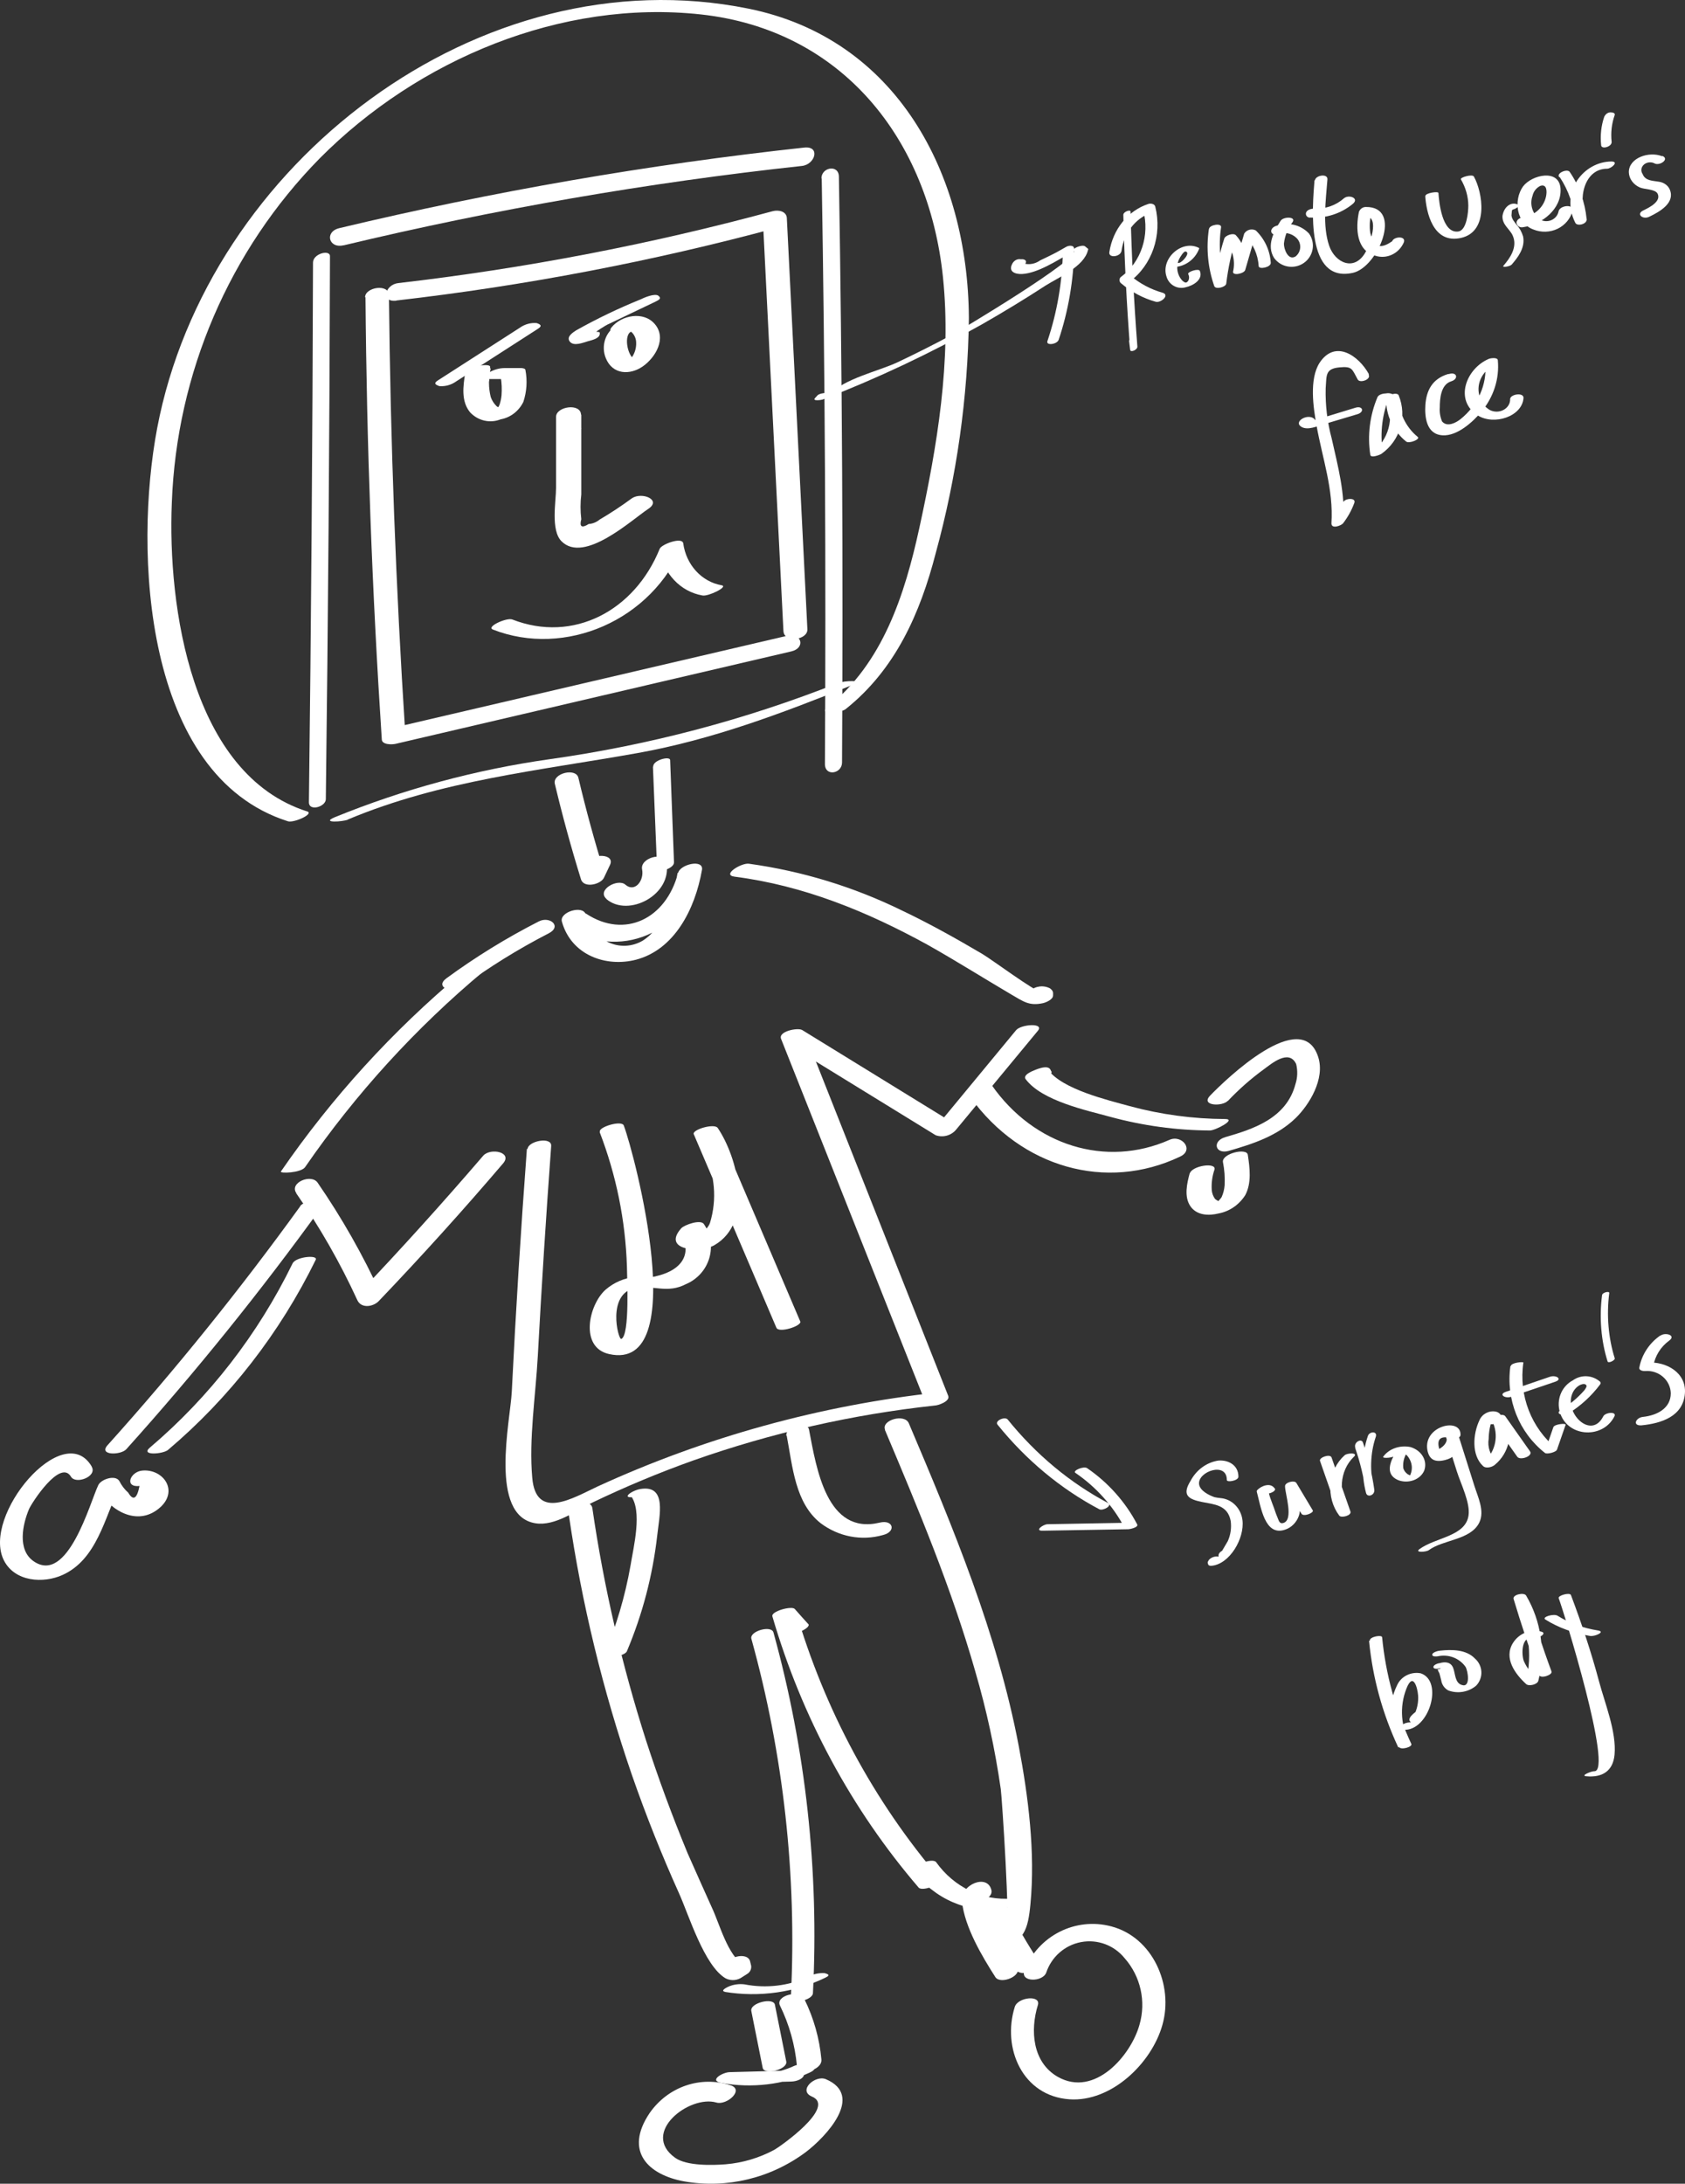 <svg xmlns="http://www.w3.org/2000/svg" width="240" height="311" viewBox="0 0 240 311">
    <rect x="0" y="0" width="240" height="311" fill="#333333" stroke="none"/>
    <g fill="#FFF">
        <path d="M44.583 37.393c-.072 25.627-.266 51.25-.583 76.87 0 1.346 2.4.638 2.408-.442.328-25.774.525-51.552.592-77.333 0-.987-2.417-.372-2.417.905zM48.937 34.944c21.533-5.155 43.337-8.933 65.295-11.313 1.887-.213 2.653-2.866.318-2.614-22.27 2.42-44.384 6.253-66.227 11.476-2.134.516-1.51 2.942.614 2.439v.012zM117.041 25.404c.465 27.798.617 55.6.456 83.407 0 1.82 2.43 1.394 2.438-.219.165-27.798.016-55.6-.448-83.407 0-1.82-2.487-1.382-2.487.219h.041z"/>
        <path d="M49.533 116.718c13.345-5.594 27.195-6.95 41.303-9.474 10.555-1.888 20.558-5.663 30.49-9.66 2.053-.822-1.172-.625-1.922-.323-13.215 5.236-27.02 8.884-41.116 10.863-10.515 1.489-20.801 4.266-30.62 8.27-2.04.857 1.173.648 1.924.324h-.06zM52.058 42.342c.17 20.99.943 41.967 2.32 62.933 0 .823 1.485.777 1.972.661l56.348-13.162c2.1-.487 1.484-2.713-.592-2.226l-56.36 13.162 1.972.66c-1.337-20.741-2.11-41.51-2.32-62.306 0-1.716-3.41-1.16-3.398.278h.058z"/>
        <path d="M56.444 42.799c18.312-2.1 36.442-5.565 54.238-10.366l-2.019-1.055 2.924 58.485c.093 1.785 3.482 1.287 3.412-.244l-2.924-58.485c0-1.032-1.16-1.287-2.031-1.055-17.494 4.736-35.317 8.158-53.322 10.239-1.88.208-2.565 2.76-.278 2.504V42.8z"/>
        <path d="M43.754 115.565c-16.502-5.26-19.903-29.159-19.28-44.006.69-18.42 8.202-35.906 21.044-48.987C59.528 8.46 79.94-.113 99.831 2.056c20.088 2.193 32.438 17.74 34.479 37.428 1.234 11.909-.83 24.05-3.356 35.667-2.087 9.564-5.212 19.315-13.11 25.59-1.385 1.096 1.925.793 2.594.256 7.068-5.621 10.62-13.61 12.846-22.242 2.988-10.89 4.573-22.126 4.716-33.427-.104-20.574-10.286-39.83-31.412-44.1C68.27-6.504 29.536 23.331 22.386 60.98c-3.32 17.495-1.96 49.441 18.623 55.985.83.268 3.829-1.062 2.71-1.423l.035.023z"/>
        <path d="M64.968 54.323l11.677-7.515c.665-.422.28-.627-.21-.796-.849-.07-1.694.165-2.394.663L62.364 54.18c-.677.434-.292.627.199.808.852.073 1.702-.161 2.405-.664z"/>
        <path d="M69.675 54.293l.136-2.046c0-.609-3.424 0-3.547.828-.296 1.917-.616 4.053.69 5.646 1.135 1.213 2.847 1.604 4.36.997 1.384-.248 2.578-1.163 3.226-2.473.488-1.464.59-3.039.295-4.558 0-.22-.505-.272-.628-.272H71.99c-.868-.009-1.72.238-2.463.712-.492.376-.541.868.222.855h2.217l-.64-.272c.139.855.176 1.725.11 2.59-.043.44-.134.875-.27 1.294-.1.337-.543.829-.58 1.114-.036.285-.098.155.358-.143.455-.297.59-.207.295-.323 0-.091-.443-.324-.517-.402-.368-.358-.65-.801-.825-1.295-.333-1.34-.333-2.75 0-4.091l-3.682.803-.136 2.033c0 .556 3.498.129 3.572-.997h.024zM81.646 48.333v.235l1.717-1.003-.255.078 1.653-.182c-.216-.066 1.653-1.225 1.908-1.303l2.314-1.107 4.31-2.057c.547-.274.992-.469.484-.873-.51-.403-2.137.313-2.544.521-3.142 1.271-6.204 2.741-9.167 4.402-.496.325-1.463.937-.89 1.628.572.69 1.932.104 2.543-.065.61-.17 1.615-.391 1.704-1.003v-.235c0-.286-3.523-.078-3.688 1.003l-.089-.039z"/>
        <path d="M87.82 46.393c-.756.388-1.342 1.094-1.629 1.963-.286.868-.25 1.828.102 2.666.965 2.36 3.446 2.423 5.261 1.16 1.815-1.262 3.446-4.017 1.7-6.044-1.585-1.85-4.744-1.276-6.169.51-.528.65.46.88.85.88.82.013 1.612-.33 2.206-.957-.861 1.072-1.23 0-.712.383.192.106.377.23.551.37.342.325.563.78.62 1.275.119 1.311-.502 2.568-1.562 3.163l1.677-.498c-1.24 0-1.964-3.366-.896-3.991.448-.255.988-.855.345-1.276-.784-.202-1.61-.056-2.297.409l-.046-.013zM82.759 60.95v-1.846c0-1.752-3.56-1.235-3.56.27v10.103c0 1.952-.79 6.033.778 7.61 3.22 3.233 9.975-3.035 12.356-4.611 1.968-1.294-.911-2.458-2.32-1.517-1.483 1.093-3.025 2.11-4.618 3.046-.43.364-.972.583-1.543.623-.996.624-1.348.4-1.057-.682-.143-1.172-.143-2.356 0-3.528V59.057l-3.56.27v1.894c0 1.764 3.573 1.235 3.573-.27h-.05zM70.202 89.66c10.238 4.008 22.696-1.248 27.077-12.122l-3.347.786c.538 3.343 2.995 5.947 6.113 6.48.802.187 3.742-1.249 2.754-1.448-2.853-.49-5.077-2.92-5.485-5.993-.197-.936-3.091.162-3.347.787-3.58 8.851-12.318 13.458-21 10.075-.766-.313-3.788 1.036-2.754 1.435h-.011zM79.025 111.624c1.088 4.57 2.33 9.107 3.728 13.61.405 1.31 2.824.743 3.275-.24l.857-1.811c.776-1.648-2.604-1.66-3.218-.371l-.845 1.812 3.287-.23c-1.404-4.511-2.647-9.052-3.727-13.621-.347-1.474-3.704-.644-3.357.851zM93 109.193l.59 14.553c0 .63 2.451 0 2.41-.946l-.549-14.54c0-.643-2.493 0-2.41.933H93z"/>
        <path d="M86.356 128.03c3.162 2.711 9.508-.657 8.546-5.226-.321-1.575-3.768-.62-3.447 1.006.32 1.627-1.058 3.343-2.377 2.182-1.081-.943-4.16.761-2.686 2.039h-.036zM65.738 138.6c-9.819 8.206-18.474 17.707-25.728 28.241-.205.301 2.87.217 3.45-.626 7.174-10.408 15.731-19.796 25.438-27.904.712-.59-2.509-.253-3.16.289zM104.634 124.853c9.814 1.26 18.798 4.94 27.412 9.661 4.082 2.292 7.98 4.756 11.993 7.117 1.742 1.008 2.537 1.662 4.51 1.238.415-.092 1.406-.505 1.44-1.055.035-.55 0-.699-.414-1.043-.945-.503-2.107-.356-2.895.367l-.196.172c-1.464 1.26 1.834 1.318 2.687.585l.196-.172-2.894.366.173.126 1.441-1.065c-.6.126-6.78-4.47-8.2-5.307-3.713-2.189-7.484-4.297-11.381-6.154-6.874-3.375-14.248-5.631-21.842-6.681-1.084-.138-3.921 1.604-2.03 1.845zM42.197 169.95c3.352 4.815 6.264 9.908 8.702 15.221.573 1.232 2.293.94 3.073.1 6.099-6.383 11.995-12.912 17.69-19.587 1.364-1.602-1.766-2.24-2.81-1.12-5.732 6.675-11.628 13.204-17.69 19.588l3.062.1c-2.529-5.515-5.536-10.81-8.988-15.824-.906-1.3-4.047 0-3.039 1.478v.045zM75.047 163.62c-.864 11.53-1.582 23.062-2.153 34.6-.208 4.151-3.3 17.654 3.38 18.724 2.79.442 5.857-1.85 8.103-2.954 4.678-2.245 9.47-4.245 14.354-5.99 11.133-3.932 22.682-6.558 34.415-7.827.417 0 2.223-.581 1.91-1.384l-20.477-51.73-3.01 1.267 21.705 13.351c1.032.366 2.181.056 2.893-.779l11.669-14.107c.938-1.163-2.42-.919-3.114-.07l-11.657 14.107 2.894-.779-21.693-13.351c-.625-.384-3.473.174-3.01 1.267l20.536 51.72 1.898-1.384c-16.817 1.827-33.233 6.358-48.618 13.421-3.473 1.628-8.728 4.862-9.26-1.244-.499-5.525.485-11.747.786-17.294.54-10.002 1.177-19.997 1.91-29.983.093-1.36-3.276-.71-3.357.419h-.104z"/>
        <path d="M65.735 140.627c3.919-2.889 8.064-5.46 12.396-7.69 1.97-1 .19-2.512-1.387-1.712-4.597 2.346-8.997 5.055-13.157 8.102-1.768 1.3.906 2.222 2.104 1.3h.044zM80.815 132.077c3.44 2.273 7.638 2.672 11.38 1.08 3.741-1.591 6.606-4.994 7.765-9.222l-3.451.387c-.622 3.516-1.96 7.755-5 9.668-1.504.86-3.277.94-4.838.215s-2.748-2.177-3.238-3.963c-.387-1.396-3.78-.362-3.404 1.008 1.35 4.834 6.338 6.527 10.564 5.428 5.446-1.434 8.393-7.134 9.39-12.782.282-1.577-3.075-.84-3.404.426-1.725 6.58-7.618 9.384-13.052 5.83-1.021-.66-4.144.943-2.688 1.886l-.024.04zM42.778 171.774c-8.573 11.866-17.738 23.23-27.455 34.043-1.345 1.498 1.897 1.436 2.667.577 9.863-10.97 19.162-22.503 27.858-34.546.897-1.228-2.437-1.007-3.104-.074h.034zM23.931 206.496c8.766-7.427 15.932-16.651 21.041-27.084.355-.73-2.816-.448-3.297.518-4.93 10.11-11.86 19.05-20.343 26.249-1.373 1.177 1.912.906 2.599.317z"/>
        <path d="M13.045 208.829c-4.03-6.784-15.71 7.027-12.49 13.395 1.554 3.067 5.629 3.322 8.37 2.072 4.864-2.211 5.974-8.104 8.095-12.584l-3.009.578c1.92 3.068 5.807 5.164 8.882 2.316 2.554-2.408.278-5.465-2.665-5.164-1.698.186-2.564 2.42-.355 2.188-.366 1.841-.9 2.154-1.61.95-.522-.46-.952-1.022-1.265-1.656-.578-.937-2.598-.254-2.998.58-1.188 2.488-4.352 14.239-9.226 10.835-2.332-1.632-1.555-5.244-.644-7.409.355-.845 4.44-7.19 5.973-4.63.666 1.157 3.764 0 2.964-1.402l-.022-.07zM149.737 152.59l-.105-.223c-.384-.842-2.165 0-2.666.21l-.28.145c-.29.158-.907.54-.605.961 2.329 3.132 8.802 4.474 12.086 5.382 4.64 1.261 9.395 1.91 14.169 1.935.768 0 3.842-1.606 2.177-1.632-4.576-.016-9.136-.63-13.587-1.83-3.144-.868-9.617-2.394-11.643-5.184l-.605.96.28-.144-2.679.223.105.224c.454.987 3.68-.355 3.377-1.026h-.024z"/>
        <path d="M138.238 156.29c7.218 10.002 19.338 13.432 29.826 8.44 2.097-.948.262-3.195-1.505-2.39-9.021 3.992-19.273.835-25.3-7.79-1.015-1.403-4.138.142-3.021 1.7v.04zM174.892 156.794c1.588-1.676 3.304-3.186 5.128-4.513.997-.717 3.556-2.967 4.596-.742.234.936.2 1.932-.097 2.844-1.29 4.945-6.126 6.441-9.996 7.567-1.908.556-1.453 2.472.455 1.966 3.361-.977 6.895-2.078 9.595-4.711 1.919-1.892 4.174-5.54 3.187-8.655-2.32-7.307-13.183 3.178-15.416 5.502-1.366 1.434 1.724 1.583 2.548.717v.025zM169.463 167.06c-.404 1.468-.832 3.352.073 4.704.905 1.351 2.641 1.403 4.035 1.052 1.542-.286 2.91-1.224 3.791-2.599.93-1.741.648-3.898.367-5.756-.16-1.027-3.669-.182-3.546 1.013.221 1.092.303 2.211.244 3.327-.044.586-.189 1.159-.428 1.69-.122.233-.831.87-.452.766.379-.104-.281-.273-.502-.533-.257-.358-.414-.786-.452-1.234-.066-.993.067-1.99.391-2.924.294-1.079-3.203-.559-3.521.559v-.065zM81.011 215.676c1.84 12.653 4.86 25.103 9.019 37.183 1.983 5.7 4.214 11.297 6.691 16.793 1.39 3.083 3.59 10.335 6.646 12.11.777.384 1.701.298 2.396-.221l.648-.41c.411-.233.64-.695.58-1.167l-.151-.619c-.348-1.495-3.705-.607-3.358.9l.081-.13 2.397-.233c-2.316-1.354-3.473-5.909-4.55-8.174-1.158-2.57-2.315-5.162-3.473-7.778-2.192-5.302-4.16-10.639-5.904-16.01-3.465-10.813-6.029-21.9-7.664-33.143-.22-1.483-3.59-.654-3.358.9zM107.02 233.389c4.582 16.514 6.487 33.73 5.632 50.917-.065 1.274 3.083.597 3.137-.448.885-17.335-1.016-34.703-5.622-51.365-.304-1.09-3.44-.184-3.148.896z"/>
        <path d="M103.2 283.674c4.957.818 10.11.084 14.438-2.059.687-.334.268-.476-.198-.61-.824-.039-1.642.145-2.327.524-2.748 1.3-6 1.685-9.086 1.077-.802-.098-1.62.026-2.327.353-.244.114-1.163.581-.407.715h-.093zM115.132 231.305c-.647-.715-1.295-1.43-1.93-2.157-.432-.49-3.407.333-3.19 1.048 4.173 14.32 11.284 27.504 20.833 38.628.545.632 3.6-.596 3.1-1.192-9.468-11.053-16.517-24.148-20.653-38.365l-3.19 1.049c.636.727 1.283 1.442 1.93 2.157.647.715 3.588-.62 3.1-1.192v.024zM126.019 203.592c4.77 11.3 9.527 22.647 12.898 34.469 1.603 5.484 2.816 11.08 3.626 16.742.175 1.186 1.388 19.826.782 19.826-1.528 0-3.499 2.371-1.166 2.371 3.708 0 4.28-2.371 4.606-5.775.711-7.41-.292-15.32-1.668-22.588-3.043-15.971-9.33-31.054-15.65-45.935-.606-1.435-3.953-.439-3.382.913l-.046-.023z"/>
        <path d="M130.081 266.458c3.048 4.002 7.78 6.05 12.551 5.434.913-.09 3.784-1.734 1.514-1.514-4.184.355-8.251-1.592-10.81-5.175-.528-.698-3.807.57-3.279 1.294l.024-.039zM107.011 286.403l1.621 8.096c.209 1.075 3.578.254 3.358-.902l-1.621-8.096c-.209-1.075-3.59-.254-3.358.902zM111.087 285.616c1.326 2.704 2.144 5.605 2.417 8.573.133 1.514 3.625.728 3.492-.877-.268-2.972-1.086-5.877-2.417-8.584-.7-1.457-4.169-.5-3.492.888z"/>
        <path d="M113.026 294.87l-9.071.24c-.999 0-3.068 1.2-1.203 1.538 4.308.784 8.9.244 12.583-1.48 1.973-.902-.95-1.53-2.25-.935-2.42 1.134-5.445 1.473-8.264.927l-1.203 1.53 9.07-.24c1.89-.05 2.768-1.654.386-1.58h-.048z"/>
        <path d="M104.002 296.964c-4.252-1.373-8.872.23-11.482 3.983-3.648 5.43-.225 8.782 4.933 9.722 6.075 1.058 12.305-.442 17.317-4.169 2.852-2.164 8.414-8.04 2.852-10.39-1.51-.63-4.017 1.608-1.985 2.474 3.566 1.485-4.611 7.187-5.336 7.582-2.156 1.16-4.511 1.862-6.93 2.066-1.83.149-5.574.26-7.214-.928-4.968-3.562 2.033-8.98 5.872-7.866 1.52.445 4.064-1.868 1.973-2.474zM141.21 269.188c-.574-2.422-4.451-.761-4.198 1.597.391 3.69 2.864 7.822 4.762 10.79.725 1.115 3.935-.166 3.083-1.497-1.087-1.68-2.038-3.461-2.841-5.325-.61-1.42-1.99-3.993-1.565-5.59l-.989 1.064.334-.152-1.68.203.345.14-.667-.584.08.33c.334 1.42 3.67.444 3.337-.976z"/>
        <path d="M140.08 272.504c1.366 2.746 2.9 5.42 4.592 8.012.775 1.18 4.078 0 3.172-1.364-1.587-2.421-3.028-4.919-4.317-7.481-.668-1.354-4.09-.444-3.447.833z"/>
        <path d="M149.01 280.963c.746-2.267 2.655-3.944 4.98-4.377 2.325-.433 4.699.447 6.196 2.297 2.278 2.578 3.077 6.162 2.114 9.479-1.215 4.376-6.376 10.388-11.627 7.422-3.632-2.069-3.958-6.638-2.845-10.23.461-1.477-2.867-1.136-3.294.273-1.833 5.9 1.124 12.684 7.78 13.15 5.95.42 11.706-5.103 13.247-10.581 1.63-5.683-1.383-12.502-7.287-14.048-5.094-1.35-10.388 1.33-12.368 6.263-.641 1.75 2.608 1.67 3.103.34v.012zM85.411 161.231c2.362 6.123 3.674 12.59 3.884 19.137 0 1.297.447 9.811-.8 10.32-.448.174-2.143-6.556 2.059-7.262 2.553-.429 4.472.845 7.155-.545 1.601-.68 2.813-2.026 3.308-3.672.496-1.646.224-3.424-.743-4.854-.435-.764-2.824.093-3.248.58-2.812 3.174 2.73 3.533 4.708 2.41 5.707-3.28 3.318-12.535.494-16.705-.483-.706-3.695.243-3.413.892l11.768 27.558c.342.823 3.672-.266 3.401-.892l-11.768-27.558-3.413.892c1.624 2.19 2.613 4.772 2.86 7.472.157 1.74-.027 3.494-.541 5.166-.483 1.332-2.354 2.085-1 .521l-3.26.568c1.965 3.475.176 5.954-4.355 6.684-.553.093-1.365-.162-1.977-.104-1.582.158-3.076.797-4.272 1.83-2.424 2.155-3.742 8.248.506 9.174 11.769 2.618 3.66-28.38 2.083-32.55-.294-.8-3.66.22-3.4.892l-.036.046zM112.057 204.485c.842 4.4 1.185 9.57 4.829 12.445 2.575 1.931 5.817 2.55 8.859 1.692 1.949-.473 1.495-2.248-.443-1.775-7.564 1.822-9.014-7.725-10.077-13.273-.233-1.183-3.455-.367-3.212.91h.044zM90.487 213.166l.61-.093-1.29-.105c1.751 2.17.415 7.394 0 9.995-.778 4.41-2.053 8.714-3.8 12.83-.183.42 2.937.198 3.283-.63 2.22-5.248 3.674-10.796 4.318-16.468.3-2.823 1.44-7.255-2.384-6.637-1.278.21-3.017 1.493-.656 1.108h-.08zM116.492 56.247l-.403.443c-.45.49.95.268 1.092.21 7.836-3.036 15.437-6.626 22.744-10.743 3.06-1.747 6.066-3.58 9.017-5.499 1.839-1.165 5.481-2.68 6.027-5.056.041-.051.041-.124 0-.175l-.415-.338c-.392-.326-1.958.326-1.614.606 1.186.955-16.088 11.313-17.63 12.14-2.445 1.305-4.92 2.552-7.428 3.74-2.752 1.305-7.664 2.33-9.776 4.66.415-.442-1.258-.28-1.566 0l-.048.012z"/>
        <path d="M145.646 36.919h-.298c-.421-.064-.84.137-1.102.53-.772 1.29.44 1.626 1.356 1.574 2.205-.13 4.917-1.885 6.89-3.02l-1.102-.323c-.07 4.422-.816 8.794-2.205 12.908-.22.671 1.39.465 1.61-.206 1.378-4.118 2.125-8.488 2.205-12.909 0-.632-.816-.503-1.103-.335-.86.503-1.73.98-2.624 1.407l-1.102.529c-.69.495-1.514.661-2.305.464l-1.102.53h.308c.662.103 1.676-.994.596-1.15h-.022zM160 30.616c.156 6.433.48 12.837.971 19.213l1.028-.478-.149-1.224c-.056-.416-1.084 0-1.028.478l.15 1.224c.049.416 1.063 0 1.027-.478-.489-6.38-.815-12.771-.971-19.212 0-.343-1.042 0-1.028.477z"/>
        <path d="M159.732 35.803c.314-2.52 1.906-4.635 4.119-5.471l-1.015-.372c.945 3.535-.301 7.329-3.093 9.418-.157.084-.264.248-.285.436-.022.189.046.376.18.5 1.471 1.253 3.167 2.16 4.98 2.664.72.192 2.03-.935 1.003-1.281-1.696-.467-3.284-1.314-4.662-2.486l-.094.923c3.217-2.343 4.699-6.653 3.682-10.712-.106-.423-.696-.487-1.003-.371-2.895.958-5.04 3.614-5.536 6.855-.141.91 1.594.666 1.724-.154v.051z"/>
        <path d="M167.166 38.037c1.605-.048 3.028-1.063 3.618-2.58.035-.04.035-.1 0-.139-2.405-1.267-5.496 1.488-4.637 4.068.164.572.547 1.054 1.062 1.34.516.285 1.122.351 1.686.182 1.03-.22 2.507-1.08 2.003-2.324-.172-.407-1.797.128-1.66.453.165.3.165.665 0 .964-.286.384-.47.256-.801 0-.52-.537-.793-1.27-.756-2.022.009-.407.115-.806.309-1.162.092-.174.595-1.046.87-1 .79.14-.48 1.57-.904 1.616-.424.047-.985.116-1.145.407-.16.29.103.325.4.29l-.045-.093zM172.184 32.643c-.403 2.718-.142 5.494.762 8.09.178.546 1.653.166 1.713-.344.269-2.26.755-4.488 1.45-6.655l-1.665.45c1.104 1.214 1.548 2.886 1.19 4.485-.13.652 1.558.32 1.725-.214l1.57-5.409-1.653.45c1.189 1.166 1.9 2.73 1.998 4.39 0 .546 1.773.19 1.725-.463-.11-1.745-.869-3.387-2.13-4.602-.584-.304-1.305-.108-1.653.45l-1.582 5.398 1.725-.214c.387-1.759-.1-3.596-1.309-4.934-.356-.416-1.51 0-1.665.438-.704 2.185-1.186 4.434-1.44 6.715l1.714-.344c-.878-2.557-1.131-5.286-.738-7.96.095-.653-1.642-.356-1.713.225l-.024.048zM182.4 31.446c-.983 1.56-2.027 3.513-.933 5.282.971 1.357 2.873 1.68 4.246.719 1.373-.96 1.699-2.839.727-4.196-1.206-1.268-3.067-1.69-4.712-1.068-1.057.368-.783 1.523.31 1.154.904-.335 1.921-.124 2.612.541.367.351.565.84.544 1.346-.022.504-.26.976-.656 1.295-1.057.652-1.679-1.032-1.666-1.818.127-1.12.556-2.184 1.243-3.083.51-.799-1.318-.787-1.716-.172zM186.615 30.981c2.205.145 4.38-.552 6.064-1.941.987-.818-.552-1.38-1.25-.805-1.125 1.004-2.616 1.532-4.143 1.469-.421 0-1.065.115-1.25.55-.068.176-.039.374.079.525.118.15.306.232.5.215v-.013z"/>
        <path d="M187.23 25.645c-.305 3.91-1.28 14.722 5.474 13.211 3.573-.8 7.194-9.442 1.841-9.378-.436-.004-.83.274-.987.698-.488 2.335-.378 5.533 2.329 6.244 1.627.527 3.377-.296 4.072-1.917.33-.939-1.427-.837-1.67-.14-1.39.965-2.28.902-2.683-.228-.277-.363-.443-.805-.475-1.269-.087-.94.004-1.888.268-2.792l-.988.698c2.28 0 .585 4.29.073 5.166-1.585 2.779-4.316 1.497-5.157-.914-.988-2.868-.488-6.523-.256-9.48.06-.889-1.732-.584-1.78.165l-.061-.064zM203 27.894c.14 2.211 1.057 6.897 5.093 5.991 4.036-.905 3.068-6.549 1.833-8.75-.216-.378-2.011.127-1.846.411.685 1.162 1.046 2.436 1.057 3.728 0 .852-.204 3.527-1.426 3.695-2.343.327-2.75-4.306-2.827-5.475 0-.295-1.871 0-1.846.4H203zM216.372 29.243c-.458-.313-1-.324-1.465-.03-.464.294-.799.86-.903 1.529-.08 1.251 1.015 1.853 1.442 2.774.766 1.676-.4 3.28-1.308 4.331-.25.295.89.118 1.166-.153.828-.956 1.967-2.36 1.638-4.013-.196-.657-.518-1.235-.935-1.676-.285-.39-.659-.767-.721-1.322l.053-.637c.205-.378.134-.449-.213-.236.276.271 1.37-.425 1.22-.567h.026z"/>
        <path d="M216.914 32.36c2.727-.378 5.536-2.614 5.358-5.49-.177-2.877-4.09-1.987-5.345-.314-1.363 1.922-.982 5.23 1.487 6.132 1.107.45 2.365.412 3.44-.107 1.074-.52 1.855-1.465 2.137-2.587.163-.98-1.855-.758-2.005.131-.114.559-.512 1.026-1.06 1.244-.548.218-1.174.158-1.667-.159-1.02-.812-1.405-2.147-.968-3.347.13-.594.53-1.102 1.09-1.385.996-.34.969.876.819 1.53-.328 1.488-1.562 2.64-3.123 2.915-.409 0-1.05.287-1.077.784.018.21.13.404.309.53.177.124.403.17.618.124h-.013z"/>
        <path d="M222.16 25.227c1.262 1.896 2.04 4.156 2.247 6.528l1.618-.502c-1.393-2.807-.416-7.223 2.875-7.223.595 0 1.741-1.017.64-1.03-3.965 0-7.39 4.313-5.167 8.73.27.553 1.685.193 1.618-.503-.24-2.463-1.076-4.8-2.415-6.746-.326-.49-1.899.154-1.517.72l.101.026zM228.49 16.65c-.435 1.275-.584 2.675-.432 4.05.062.62 1.563.194 1.491-.505-.14-1.29.009-2.604.432-3.791.134-.389-.493-.415-.648-.402-.35.021-.668.265-.843.647zM236.74 22.249c-1.889-.747-4.74.241-4.74 2.263.02.935.633 1.782 1.588 2.196.65.275 2.126.21 2.501.857.563 1.099-1.113 1.967-2.013 2.395-1.088.505-.113 1.351.8.923 1.6-.758 3.752-2.021 2.951-3.9-.249-.574-.824-.992-1.513-1.098-.913-.165-1.963-.1-2.35-1.099-.304-.44-.219-1.006.204-1.362.423-.356 1.071-.406 1.558-.12.75.296 2.089-.649 1.05-1.1l-.037.045zM187.164 59.622c-.973-.788-3.028.482-1.766 1.189.877.492 2.199-.102 3.052-.359l4.902-1.465c1.02-.307.769-1.24-.289-.922l-3.352 1.025-1.55.46-.78.226c-.4.057-.758.244-.998.523l-.937-.144.12.103c.517.42 2.175-.164 1.598-.625v-.01z"/>
        <path d="M194.977 53.286c-1.475-2.67-4.81-4.964-7.022-1.623-1.51 2.352-.889 6.421-.433 8.961.843 4.705 2.434 9.08 2.118 13.914 0 .858 1.381.317 1.65 0 .678-.877 1.219-1.853 1.604-2.894.327-.835-1.37-.693-1.592-.094-.396 1.035-.94 2.005-1.615 2.882h1.65c.281-4.152-.76-7.962-1.661-11.985-.628-2.333-.916-4.746-.855-7.162.14-1.835-.082-2.776 1.966-2.964 1.85-.176 1.767.235 2.598 1.729.304.565 1.943 0 1.556-.694l.036-.07zM199.237 57.229c-.167-.825-.982-1.362-1.823-1.2-.38 0-1.076.156-1.223.552-1.09 2.59-1.44 5.423-1.015 8.195.085.516 1.382 0 1.59-.144 2.675-1.896 3.685-5.339 2.446-8.34-.22-.515-1.761 0-1.774.469-.06 2.358.985 4.614 2.838 6.119.428.348 2.055-.324 1.664-.648-1.782-1.458-2.779-3.64-2.703-5.915l-1.774.468c1.19 2.734.328 5.912-2.092 7.703l1.578-.144c-.418-2.708-.07-5.476 1.003-8.003l-1.223.564c.214-.008.421.074.57.225.15.151.227.357.213.567.11.491 1.884.072 1.773-.468h-.048zM206.222 53.278c-2.234.692-3.057 2.346-3.2 4.387-.105 1.63.09 4.2 2.456 4.33 2.103.128 4.324-1.936 5.473-3.297 1.778-2.11 2.629-4.732 2.391-7.368 0-.493-1.097-.317-1.306-.211-3.201 1.373-4.952 5.866-1.568 8.036 2.3 1.467 6.362.188 6.532-2.499 0-.81-1.868-.516-1.907.165.027.627-.325 1.219-.921 1.547-.596.328-1.343.342-1.953.036-.69-.398-1.188-1.013-1.398-1.724-.684-1.801.176-3.783 2.038-4.693l-1.307-.211c.266 2.995-1.044 5.93-3.54 7.93-.64.505-1.881 1.174-2.613.317-.266-.632-.378-1.308-.326-1.982 0-1.174.117-3.273 1.62-3.731 1.11-.34.836-1.396-.314-1.044l-.157.012zM142.078 202.89c4.075 5.053 9.003 9.15 14.5 12.056.5.268 1.924-.525 1.24-.89-5.413-2.87-10.266-6.91-14.282-11.885-.392-.488-1.893.17-1.458.719z"/>
        <path d="M148.53 218l12.193-.21c.2 0 1.494-.271 1.245-.702-1.682-3.199-4.127-5.943-7.124-7.996-.486-.345-2.117.37-1.681.665 2.938 2 5.34 4.676 7 7.799l1.245-.702-12.193.222c-.61 0-1.93.948-.723.924h.038zM176.39 210.29c0-1.65-1.465-2.408-2.886-2.275-1.656.267-3.103 1.328-3.922 2.876-1.261 2.021-.363 2.623 1.637 3.02 1.74.35 3.637.421 4.07 2.684.138.984-.005 1.99-.41 2.888l-.807 1.372c-.545.312-.66.71-.34 1.203l-1.422.397.182.072c.41.157 1.898-.53 1.33-.746l-.182-.072c-.508-.118-1.039.035-1.42.41-.205.336-.273.336-.126.71.069.168.33.18.478.168 2.58-.241 4.705-3.887 4.398-6.487-.2-1.7-1.5-3.017-3.114-3.152-.29-.027-.578-.07-.864-.133-.704-.24-2.102-.89-2.205-1.865-.193-1.793 3.967-3.249 3.956-.578 0 .374 1.648.109 1.648-.469v-.024zM181.541 211.966c-.579-.873-1.903-.359-2.47.25-.055.056-.08.137-.068.216.58 2.115 1.113 6.405 4.018 5.425.921-.296 1.659-1.04 1.993-2.008.456-1.481-.312-3.142-.368-4.648l-1.614.466 2.338 3.907c.29.502 1.803-.131 1.614-.466l-2.338-3.907c-.267-.442-1.636-.096-1.614.466 0 1.075 1.28 4.78-.244 5.234-.568.167-.646-.359-.857-.849-.212-.49-.334-.896-.49-1.338-.156-.442-.99-2.39-.724-2.724l-.656.382v.227c.267.394 1.825-.167 1.513-.633h-.033zM188.014 208.063l2.69 7.702 1.589-.595c-1.753-2.289-1.515-5.727.533-7.688.704-.633-.93-.57-1.305-.228-1.143 1.014-1.87 2.5-2.013 4.12-.143 1.62.309 3.236 1.253 4.48.272.366 1.77 0 1.588-.583l-2.69-7.7c-.204-.57-1.826 0-1.645.492zM193.008 206.174c.713 2.035 1.239 4.206 1.563 6.454l1.175-.476c-.667-2.43-.59-5.179.21-7.516.284-.854-.899-.793-1.117-.146-.873 2.524-.97 5.496-.268 8.138.195.72 1.288.305 1.175-.476-.335-2.341-.88-4.603-1.62-6.723-.227-.646-1.352 0-1.085.745h-.033zM198.874 206.735c-.804 1.251-1.712 3.219.26 4.057.698.27 1.496.277 2.201.021.706-.256 1.256-.754 1.52-1.373.508-1.39-.36-2.877-1.958-3.354-1.508-.313-3.08.246-3.89 1.386-.13.29 1.66.146 1.854-.28.195-.424.285-.524.713-.413.464.154.846.448 1.077.827.487.728.577 1.603.246 2.392-.03.083-.078.159-.142.224-.22.212-.104.224.337 0-.192-.07-.379-.153-.558-.246-.329-.222-.562-.533-.661-.883-.105-.963.204-1.926.869-2.705.168-.268-.662-.179-.766-.168-.324 0-.907.168-1.089.448l-.013.067z"/>
        <path d="M208.012 204.51c.318-2.753-5.33-1.539-4.707 2.006.259 1.337 1.036 1.783 2.495 1.427 2.353-.58 2.247-2.52 1.647-4.392-.153-.457-1.847 0-1.706.435l1.765 5.573c.553 1.76 1.93 4.458 1.66 6.286-.448 2.987-4.708 3.099-6.99 4.782-.718.535.976.412 1.33.144 2.047-1.515 5.954-1.426 7.19-3.923.811-1.65-.2-3.645-.695-5.238l-2.554-8.081-1.706.434c.612.937.365 1.728-.741 2.397-.365-1.27.07-1.817 1.282-1.627 0 .512 1.636.2 1.695-.246l.035.023zM213.51 202.531c.623-.575.298-1.338-.486-1.498-.963-.17-1.917.34-2.3 1.23-.92 1.927-1.176 4.964.514 6.53.447.414 1.353.133 1.705-.201 1.99-1.66 2.616-4.43 1.528-6.77l-1.88.656 3.517 4.99c.406.575 2.3-.094 1.813-.776l-3.517-4.99c-.352-.509-2.178 0-1.88.642 1.004 1.994.52 4.408-1.177 5.873l1.704-.2c-.824-.813-1.202-1.968-1.015-3.104 0-.696.19-2.676.866-3.01l-1 .267c-.84.776 1.081.843 1.595.374l.014-.013zM215.218 198.919l6.308-2.14c1.074-.365.11-1.006-.78-.698l-6.272 2.14c-1.074.365-.11 1.006.793.698h-.049z"/>
        <path d="M215.133 194.543c-.668 4.737 1.215 9.474 4.923 12.384.27.227 1.6-.114 1.71-.467l1.23-3.544c.087-.264-1.599-.1-1.747.34l-1.23 3.545 1.723-.467c-3.63-2.917-5.45-7.609-4.763-12.283 0-.139-1.71 0-1.784.492h-.062z"/>
        <path d="M223.394 201.303c1.743-1.076 3.275-2.48 4.52-4.138.08-.112.08-.266 0-.379-1.106-.97-2.704-1.05-3.894-.195-1.468.776-2.259 2.466-1.936 4.138.756 3.92 6.124 4.395 7.859 1.001.389-.756-1.322-.598-1.593 0-1.711 3.333-5.534-.451-4.413-3.222.201-.518.567-.949 1.038-1.221.236-.122.65-.28.897-.086.248.196 0 .513-.212.806-.966 1.098-2.088 2.037-3.328 2.784-.99.61.496.927 1.074.573l-.012-.06zM228.19 184.431c-.417 3.193-.145 6.503.778 9.445.107.366 1.106-.171 1.028-.419-.914-2.896-1.189-6.156-.785-9.305.043-.322-.97-.086-1.02.28zM236.465 190.21c-1.557 1.085-2.62 2.71-2.967 4.536-.092.448.556.538.861.512.92-.067 1.826.234 2.51.832.683.598 1.083 1.442 1.106 2.333 0 2.14-1.934 3.151-3.974 3.37-1.006.102-1.536 1.28-.211 1.203 2.86-.281 5.946-1.28 6.198-4.548.225-2.959-2.65-4.573-5.364-4.394l.86.513c.24-1.451 1.051-2.756 2.265-3.639 1.033-.768-.556-1.217-1.231-.717h-.053zM195 233.7c.507 5.239 1.913 10.36 4.159 15.159l1.753-.441c-1.392-2.433-1.609-5.329-.592-7.928.943-2.414 1.583-.174 1.668 1.01.046.79-.081 1.582-.375 2.321-1.052.79-1.148 1.347-.29 1.649l-1.209.626h.206c.556 0 1.886-.777.725-.8h-.218c-.35 0-1.209.185-1.209.626v.267c0 .116.266.163.315.163 3.627.197 5.718-6.964 2.418-8.044-1.366-.257-2.739.413-3.325 1.625-1.4 2.827-1.31 6.126.242 8.88.266.452 1.934 0 1.753-.442-2.246-4.806-3.651-9.936-4.16-15.18 0-.419-1.8-.094-1.752.452l-.109.058zM205.11 237.66c-.78.232-.37-.143-.291.206 0 .142.145.298.198.44.053.142.171.672.264 1.022.092.6.462 1.125 1.003 1.422 1.347.498 2.863.24 3.96-.672.514-.532.786-1.245.753-1.976-.032-.731-.366-1.418-.924-1.904-1.241-1.294-3.3-1.294-4.964-1.113-.238 0-1.096.233-1.109.556-.013.324.555.272.78.246 1.508-.343 3.079.252 3.96 1.5.343.57.752 3.001-.515 2.587-1.03-.297-.925-1.655-1.255-2.457-.33-.802-1.108-.906-1.94-.647-.211 0-.95.259-.858.595.092.336.871.142 1.043.09l-.106.104zM219.518 232.37c-1.546-.404-3.171.253-4.03 1.63-1.332 2.174.32 4.41 1.897 5.85.383.342 1.59.064 1.726-.48 1.035-4.118.408-8.49-1.738-12.13-.296-.517-1.972-.126-1.787.48 1.097 3.652 2.292 7.253 3.611 10.817.222.606 1.985 0 1.788-.493-1.32-3.563-2.466-7.164-3.612-10.803l-1.787.48c2.127 3.562 2.754 7.857 1.738 11.902l1.725-.48c-.879-.682-1.575-1.582-2.021-2.615-.32-.91-.382-3.64 1.393-3.21.53.14 2.083-.707 1.097-.947zM220.112 230.65c1.817 1.143 4.011 1.947 6.383 2.34.661.1 2.218-.594 1.128-.777-2.146-.345-4.133-1.068-5.773-2.103-.532-.339-2.31.182-1.738.54z"/>
        <path d="M222.009 227.608c.71 1.87 7.847 24.895 5.043 24.644-.41 0-1.998.639-1.12.718 2.3.217 3.816-.753 4.032-3.057.301-3.252-1.372-7.314-2.202-10.428-1.108-4.165-2.48-8.26-4.008-12.322-.157-.423-1.89.068-1.745.445z"/>
    </g>
</svg>
